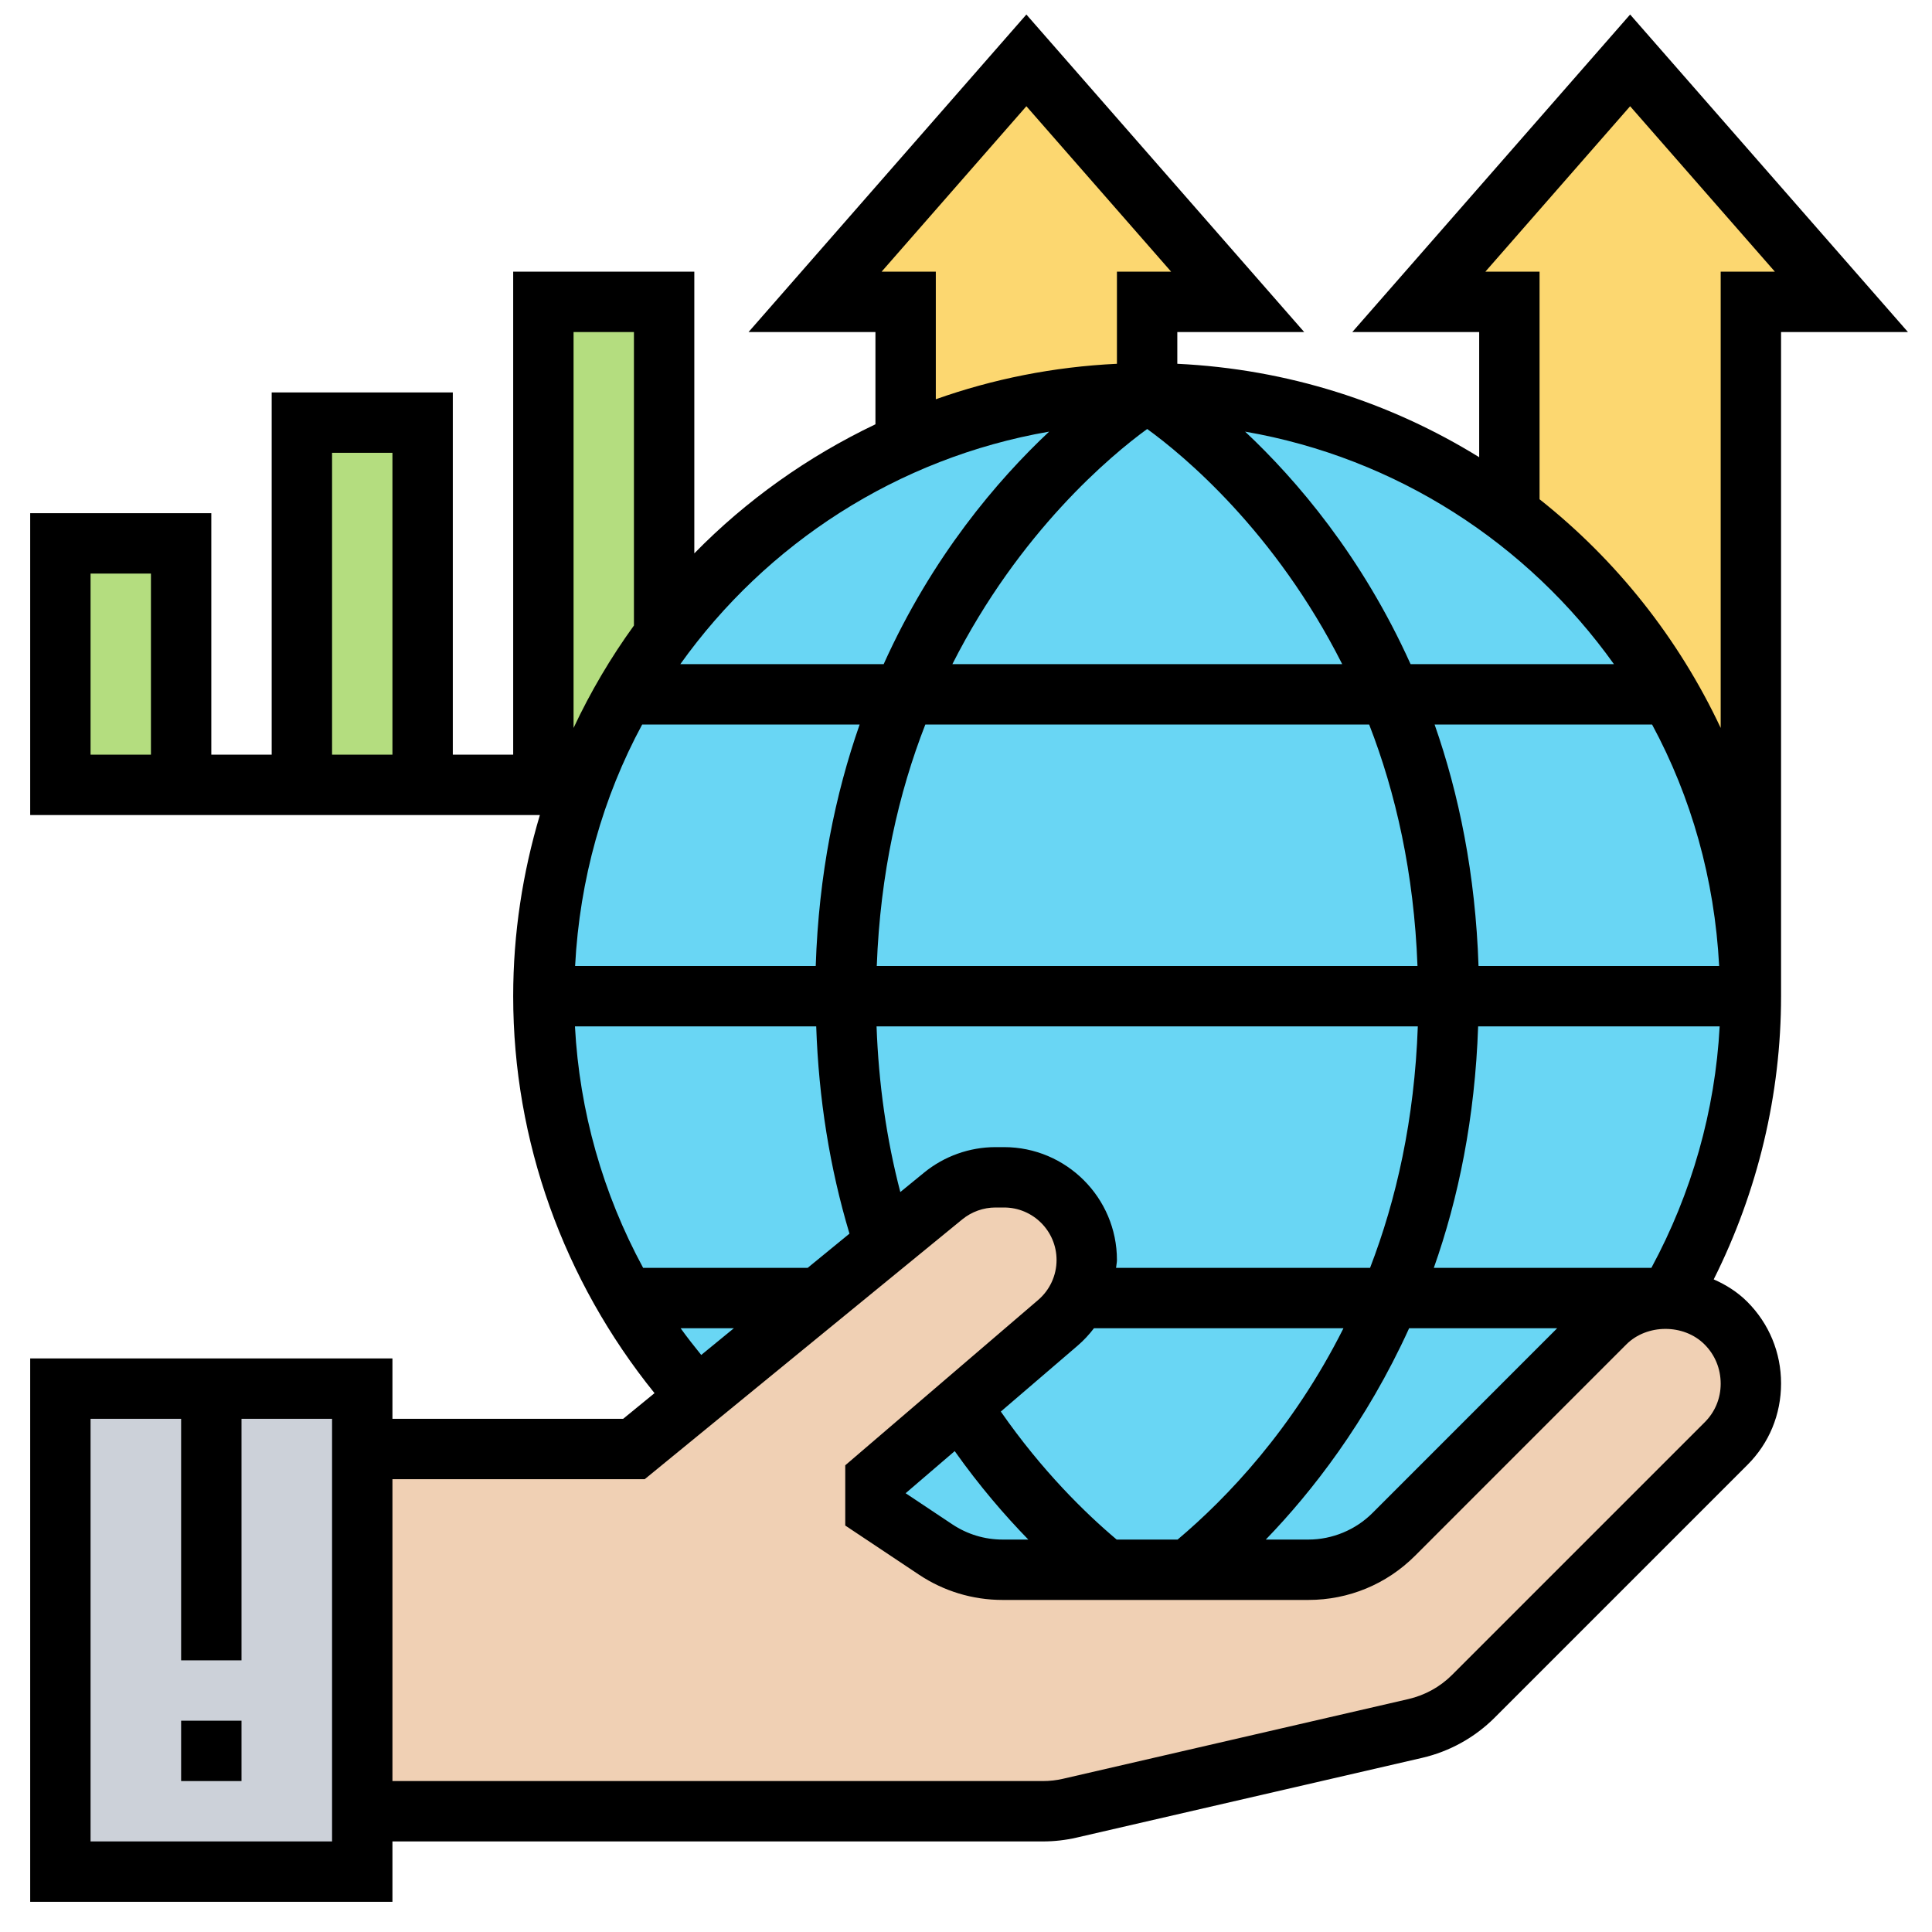 <svg id="Layer_5" enable-background="new 0 0 64 64" height="512" viewBox="0 0 64 64" width="512" xmlns="http://www.w3.org/2000/svg"><g fill="#b4dd7f"><path d="m2 18h4v8h-4z"/><path d="m10 14h4v12h-4z"/><path d="m22 10v11c-.47.63-.92 1.3-1.31 2-.58.98-1.06 2.01-1.46 3.09l-.23-.09h-1v-16z"/></g><path d="m38 13c-2.85 0-5.55.6-8 1.67v-4.67h-3l7-8 7 8h-3z" fill="#fcd770"/><path d="m54 2 7 8h-3v23c0-3.64-.98-7.06-2.69-10-1.34-2.34-3.15-4.38-5.31-6v-7h-3z" fill="#fcd770"/><path d="m7 46h5v2 12 2h-10v-16z" fill="#ccd1d9"/><circle cx="38" cy="33" fill="#69d6f4" r="20"/><path d="m23.09 46.29 6.19-5.07 1.96-1.6c.49-.4 1.11-.62 1.74-.62h.28c1.51 0 2.74 1.23 2.74 2.74 0 .4-.09.79-.25 1.14-.17.36-.41.68-.71.94l-3.22 2.76-2.82 2.42v1l1.99 1.33c.66.44 1.43.67 2.22.67h3.23 3.12 3.78c1.06 0 2.08-.42 2.83-1.17l7-7c.53-.53 1.25-.83 2-.83.04 0 .08.01.12.01v-.01h.01c.73.04 1.39.35 1.87.83.51.51.83 1.22.83 2v.01c0 .74-.29 1.45-.82 1.98-1.88 1.88-6.5 6.5-8.37 8.37-.53.53-1.2.9-1.93 1.07l-11.44 2.64c-.29.07-.59.1-.9.1h-22.54v-12h9z" fill="#f0d0b4"/><path d="m6 57h2v2h-2z"/><path d="m54 .481-9.204 10.519h4.204v4.146c-2.936-1.816-6.344-2.921-10-3.095v-1.051h4.204l-9.204-10.519-9.204 10.519h4.204v3.055c-2.246 1.072-4.279 2.516-6 4.276v-9.331h-6v16h-2v-12h-6v12h-2v-8h-6v10h16.884c-.568 1.903-.884 3.914-.884 6 0 4.793 1.667 9.416 4.682 13.15l-1.039.85h-7.643v-2h-12v18h12v-2h21.544c.379 0 .758-.043 1.124-.128l11.439-2.64c.914-.212 1.746-.673 2.407-1.334l8.372-8.372c.718-.716 1.114-1.671 1.114-2.696.001-1.023-.397-1.985-1.12-2.708-.323-.323-.704-.562-1.111-.741 1.461-2.915 2.231-6.132 2.231-9.381v-22h4.204zm-49 24.519h-2v-6h2zm26.626 23.07c.822 1.161 1.662 2.133 2.438 2.93h-.853c-.594 0-1.169-.175-1.664-.504l-1.547-1.031zm5.365 2.93c-1.035-.872-2.47-2.273-3.838-4.24l2.541-2.18c.204-.175.385-.37.545-.58h8.265c-1.677 3.341-3.864 5.627-5.494 7zm-10.237-9h-5.449c-1.334-2.461-2.109-5.186-2.259-8h7.992c.081 2.387.449 4.689 1.102 6.866zm-5.481-18h7.204c-.804 2.298-1.355 4.957-1.455 8h-7.971c.151-2.88.924-5.597 2.222-8zm16.729-9.789c1.195.864 4.237 3.384 6.46 7.789h-12.913c2.224-4.394 5.261-6.922 6.453-7.789zm7.353 9.789c.878 2.256 1.486 4.919 1.601 8h-17.912c.115-3.079.727-5.742 1.609-8zm-15.531 15.488c-.458-1.753-.718-3.59-.787-5.488h17.93c-.11 3.084-.712 5.741-1.582 8h-8.414c.007-.088.029-.172.029-.261 0-2.061-1.678-3.739-3.74-3.739h-.282c-.86 0-1.701.3-2.367.845zm16.855 4.512h4.904l-6.119 6.121c-.559.559-1.332.879-2.121.879h-1.412c1.514-1.565 3.332-3.887 4.748-7zm8.025-2h-7.207c.814-2.298 1.364-4.968 1.468-8h8.001c-.149 2.789-.924 5.524-2.262 8zm-5.726-10c-.101-3.043-.651-5.702-1.455-8h7.204c1.298 2.403 2.071 5.12 2.222 8zm-2.251-10c-1.61-3.572-3.774-6.1-5.481-7.702 5.022.87 9.368 3.709 12.217 7.702zm-17.523-13 4.796-5.481 4.796 5.481h-1.796v3.051c-2.095.099-4.108.503-6 1.175v-4.226zm5.55 5.298c-1.706 1.602-3.871 4.13-5.481 7.702h-6.736c2.848-3.992 7.194-6.832 12.217-7.702zm-13.754-3.298v9.721c-.769 1.062-1.438 2.196-2 3.393v-13.114zm-10 4h2v10h-2zm11.547 29h1.763l-1.081.885c-.235-.291-.466-.583-.682-.885zm-11.547 17h-8v-14h3v8h2v-8h3zm45.474-13.889-8.373 8.373c-.396.396-.896.672-1.443.799l-11.439 2.64c-.221.052-.448.077-.675.077h-21.544v-10h8.357l10.52-8.607c.31-.253.7-.393 1.101-.393h.282c.96 0 1.74.78 1.74 1.739 0 .509-.222.991-.607 1.322l-6.393 5.479v1.995l2.438 1.625c.824.55 1.783.84 2.772.84h10.132c1.335 0 2.591-.521 3.535-1.465l6.998-7c.683-.682 1.902-.687 2.589 0 .347.346.536.805.536 1.303 0 .482-.187.934-.526 1.273zm-5.474-30.572v-7.539h-1.796l4.796-5.481 4.796 5.481h-1.796v15.114c-1.395-2.969-3.454-5.56-6-7.575z"/></svg>